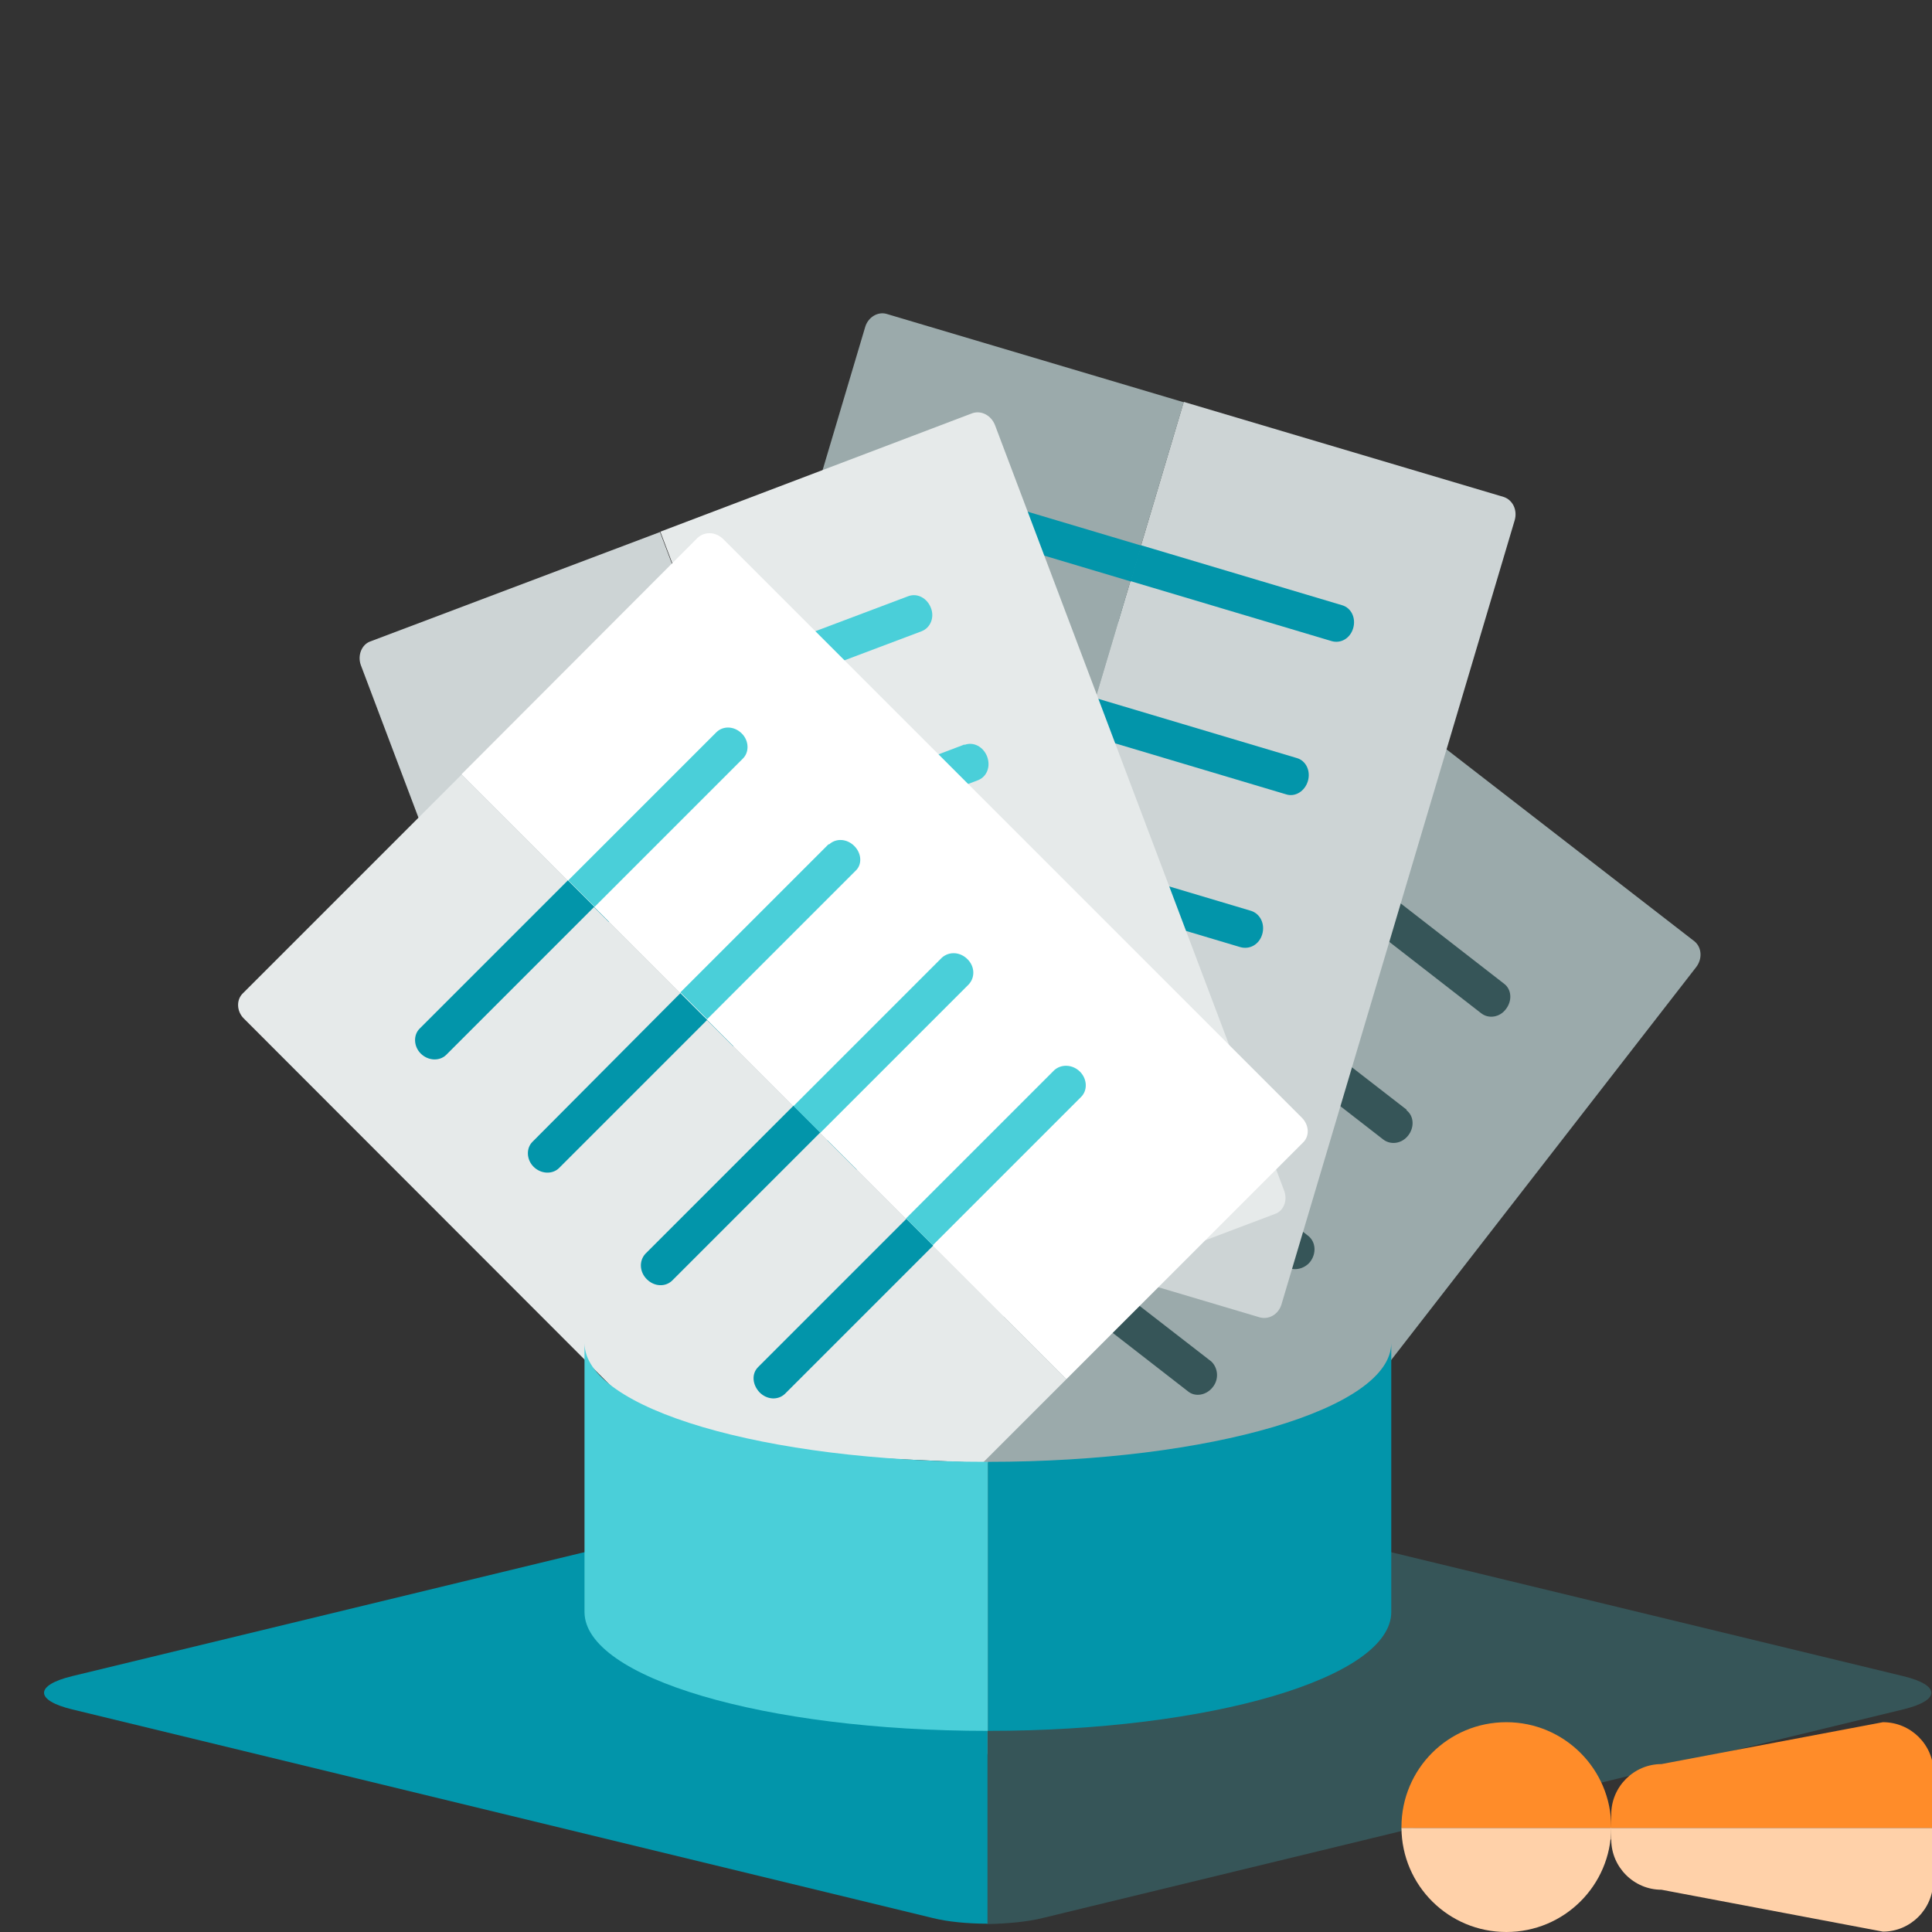 <?xml version="1.0" encoding="utf-8"?>
<!-- Generator: Adobe Illustrator 19.0.0, SVG Export Plug-In . SVG Version: 6.00 Build 0)  -->
<svg version="1.1" id="Layer_1" xmlns="http://www.w3.org/2000/svg" xmlns:xlink="http://www.w3.org/1999/xlink" x="0px" y="0px"
	 viewBox="-49 141 512 512" style="enable-background:new -49 141 512 512;" xml:space="preserve">
<rect x="-49" y="141" width="512" height="512" fill="#333333" stroke="none"/>
<style type="text/css">
	.st0{display:none;}
	.st1{display:inline;}
	.st2{fill:#9BAAAB;}
	.st3{fill:#365558;}
	.st4{fill:#0295AA;}
	.st5{fill:#CDD4D5;}
	.st6{fill:#E6EAEA;}
	.st7{fill:#4ACFD9;}
	.st8{fill:#FFFFFF;}
	.st9{fill:#FFD1A9;}
	.st10{fill:#FF8C29;}
</style>
<g id="Layer_3" class="st0">
	<rect x="1000" y="-281.4" class="st1" width="512" height="512.8"/>
</g>
<g>
	<path class="st2" d="M233.4,542l77.6-29.4l89.5-115.3c1.7-2.2,1.5-5.2-0.4-6.8l-70-54.2l-139,179.2l35.8,27.8
		C228.8,544.8,231.7,544.3,233.4,542z"/>
	<path class="st3" d="M265.2,286c-1.9-1.5-4.9-1-6.6,1.1l-98.9,127.4l6.5,81.6l24.8,19.3l139-179.1L265.2,286z"/>
	<g>
		<path class="st4" d="M261.9,333.6c-1.9-1.5-4.9-1-6.6,1.1c-1.7,2.1-1.5,5.2,0.5,6.7l43.9,34.1l6.1-7.8L261.9,333.6z"/>
		<path class="st4" d="M235.9,367c-1.9-1.5-4.9-1-6.6,1.1c-1.7,2.1-1.5,5.2,0.5,6.7l43.9,34.1l6.1-7.9L235.9,367L235.9,367z"/>
		<path class="st4" d="M203.3,401.6c-1.7,2.2-1.5,5.2,0.5,6.7l43.9,34.1l6.1-7.9l-43.9-34.1C208,398.9,205,399.4,203.3,401.6z"/>
		<path class="st4" d="M177.4,434.9c-1.7,2.2-1.5,5.2,0.5,6.7l43.9,34.1l6.1-7.9L184,433.7C182.1,432.3,179,432.9,177.4,434.9z"/>
	</g>
	<g>
		<path class="st3" d="M350.1,408.4c1.7-2.2,1.5-5.2-0.5-6.7l-43.9-34.1l-6.1,7.8l43.9,34.1C345.5,411.1,348.5,410.6,350.1,408.4z"
			/>
		<path class="st3" d="M324.2,441.9c1.7-2.2,1.5-5.2-0.5-6.7l0.1-0.1L279.8,401l-6.1,7.9l43.9,34.1
			C319.6,444.5,322.5,444.1,324.2,441.9z"/>
		<path class="st3" d="M298.2,475.4c1.7-2.2,1.5-5.2-0.4-6.8l-43.9-34.1l-6.1,7.9l43.9,34.1C293.6,478,296.6,477.4,298.2,475.4z"/>
		<path class="st3" d="M272.4,508.6c1.7-2.1,1.4-5.1-0.4-6.8L228,467.7l-6.1,7.9l43.9,34.1C267.7,511.3,270.7,510.8,272.4,508.6z"/>
	</g>
</g>
<g>
	<path id="SVGCleanerId_0_2_" class="st2" d="M242.9,294.9h-50.7l55.2,60.5V300C247.4,297.2,245.4,294.9,242.9,294.9z"/>
</g>
<g>
	<path class="st5" d="M290.6,486.7l61.8-207.8c0.8-2.7-0.5-5.4-2.9-6.2l-84.8-25.2l-64.7,217.4l84.8,25.2
		C287.3,490.8,289.8,489.3,290.6,486.7z"/>
	<path class="st2" d="M186,224.2c-2.3-0.7-4.9,0.8-5.7,3.4l-46,154.6l35.6,73.7l30.1,9l64.7-217.3L186,224.2z"/>
	<g>
		<path class="st4" d="M200.2,269.7c-2.3-0.7-4.9,0.8-5.7,3.4c-0.8,2.7,0.5,5.4,2.9,6.1l53.3,15.9l2.8-9.5L200.2,269.7z"/>
		<path class="st4" d="M188.1,310.3c-2.3-0.7-4.9,0.8-5.7,3.4c-0.8,2.6,0.5,5.4,2.9,6.1l53.3,15.9l2.9-9.6L188.1,310.3L188.1,310.3z
			"/>
		<path class="st4" d="M170.3,354.3c-0.8,2.7,0.5,5.4,2.9,6.1l53.3,15.9l2.9-9.6L176,350.8C173.6,350.1,171.1,351.7,170.3,354.3z"/>
		<path class="st4" d="M158.3,394.7c-0.8,2.7,0.5,5.4,2.9,6.1l53.3,15.9l2.9-9.6L164,391.2C161.6,390.6,159,392.2,158.3,394.7z"/>
	</g>
	<g>
		<path class="st4" d="M309.6,307.5c0.8-2.7-0.5-5.4-2.9-6.1l-53.3-15.9l-2.8,9.5l53.3,15.9C306.3,311.6,308.8,310.2,309.6,307.5z"
			/>
		<path class="st4" d="M297.6,348c0.8-2.7-0.5-5.4-2.9-6.1l0,0l-53.3-15.9l-2.9,9.6l53.3,15.9C294.2,352.3,296.8,350.7,297.6,348z"
			/>
		<path class="st4" d="M285.5,388.6c0.8-2.7-0.5-5.4-2.9-6.2l-53.3-15.9l-2.9,9.6l53.3,15.9C282.2,392.7,284.7,391.3,285.5,388.6z"
			/>
		<path class="st4" d="M273.4,429.1c0.8-2.6-0.5-5.3-2.9-6.2l-53.3-15.9l-2.9,9.6l53.3,15.9C270.1,433.3,272.6,431.8,273.4,429.1z"
			/>
	</g>
</g>
<g>
	<path id="SVGCleanerId_0_5_" class="st2" d="M196.3,331.5h-50.7l55.2,60.5v-55.5C200.9,333.8,198.9,331.6,196.3,331.5z"/>
</g>
<g>
	<path class="st6" d="M291.3,456.5l-76.6-202.8c-1-2.6-3.6-4-6-3.2L126,281.9L206.1,494l82.8-31.3
		C291.2,461.9,292.3,459.1,291.3,456.5z"/>
	<path class="st5" d="M49.1,311c-2.2,0.8-3.4,3.6-2.5,6.2l57,150.9l73,37.1L206,494L125.9,282L49.1,311z"/>
	<g>
		<path class="st4" d="M88,338.7c-2.2,0.8-3.4,3.6-2.5,6.2c1,2.6,3.6,4,6,3.1l52-19.6l-3.5-9.3L88,338.7z"/>
		<path class="st4" d="M102.9,378.3c-2.2,0.8-3.4,3.6-2.5,6.2c1,2.5,3.6,4,6,3.1l52-19.6l-3.5-9.4L102.9,378.3L102.9,378.3z"/>
		<path class="st4" d="M115.3,424.2c1,2.6,3.6,4,6,3.1l52-19.6l-3.5-9.4l-52,19.6C115.5,418.7,114.4,421.5,115.3,424.2z"/>
		<path class="st4" d="M130.3,463.6c1,2.6,3.6,4,6,3.1l52-19.6l-3.5-9.4l-52,19.6C130.5,458.2,129.3,461.1,130.3,463.6z"/>
	</g>
	<g>
		<path class="st7" d="M197.7,302.1c-1-2.6-3.6-4-6-3.1l-52,19.6l3.5,9.3l52-19.6C197.6,307.4,198.7,304.6,197.7,302.1z"/>
		<path class="st7" d="M212.6,341.5c-1-2.6-3.6-4-6-3.1l0-0.1l-52,19.7l3.5,9.4l52-19.6C212.5,346.9,213.6,344.2,212.6,341.5z"/>
		<path class="st7" d="M227.6,381.2c-1-2.6-3.6-4-6-3.2l-52,19.6l3.5,9.4l52-19.6C227.5,386.5,228.6,383.7,227.6,381.2z"/>
		<path class="st7" d="M242.5,420.7c-1-2.5-3.6-3.9-6-3.2l-52,19.6l3.5,9.4l52-19.6C242.4,426,243.5,423.2,242.5,420.7z"/>
	</g>
</g>
<g>
	<path class="st8" d="M296,437.2L142.7,283.9c-2-2-4.9-2.1-6.8-0.4l-62.6,62.7l160.3,160.3l62.6-62.6
		C298.1,442.2,298,439.2,296,437.2z"/>
	<path class="st6" d="M15.3,404.3c-1.7,1.7-1.6,4.7,0.3,6.6L129.6,525l81.8,3.7l22.2-22.2L73.3,346.3L15.3,404.3z"/>
	<g>
		<path class="st4" d="M62.2,413.6c-1.7,1.7-1.6,4.7,0.3,6.6c1.9,1.9,4.9,2.1,6.7,0.4l39.3-39.3l-7-7L62.2,413.6z"/>
		<path class="st4" d="M92.1,443.6c-1.7,1.7-1.6,4.7,0.3,6.6s4.9,2.1,6.7,0.4l39.3-39.3l-7.1-7.1L92.1,443.6L92.1,443.6z"/>
		<path class="st4" d="M122.4,480c2,2,4.9,2.1,6.7,0.4l39.3-39.3l-7.1-7.1L122,473.3C120.3,475.2,120.5,478.1,122.4,480z"/>
		<path class="st4" d="M152.3,510c2,2,4.9,2.1,6.7,0.4l39.3-39.3l-7.1-7.1l-39.3,39.3C150.1,505.1,150.4,508,152.3,510z"/>
	</g>
	<g>
		<path class="st7" d="M147.6,335.4c-2-2-4.9-2.1-6.7-0.4l-39.3,39.3l7,7l39.3-39.3C149.6,340.3,149.5,337.3,147.6,335.4z"/>
		<path class="st7" d="M177.4,365.2c-2-2-4.9-2.1-6.7-0.4l-0.1-0.1l-39.3,39.3l7.1,7.1l39.3-39.3
			C179.5,370.2,179.4,367.2,177.4,365.2z"/>
		<path class="st7" d="M207.4,395.2c-2-2-4.9-2.1-6.8-0.4l-39.3,39.3l7.1,7.1l39.3-39.3C209.4,400.1,209.4,397.2,207.4,395.2z"/>
		<path class="st7" d="M237.2,425c-1.9-1.9-4.9-2.1-6.8-0.4l-39.3,39.3l7.1,7.1l39.3-39.3C239.3,429.9,239.1,426.9,237.2,425z"/>
	</g>
</g>
<circle class="st6" cx="196.8" cy="596.3" r="18.5"/>
<path class="st3" d="M227.3,649.3L455.4,594c9.9-2.4,9.9-6.4,0-8.8L227.3,530c-4.1-1-9.4-1.5-14.7-1.4v122.3
	C217.9,650.8,223.3,650.3,227.3,649.3z"/>
<path class="st4" d="M-29.9,585.2c-9.9,2.4-9.9,6.4,0,8.8l228.1,55.3c4,1,9.3,1.5,14.5,1.5V528.5c-5.2,0-10.5,0.5-14.5,1.5
	L-29.9,585.2z"/>
<path class="st4" d="M319.7,496.9c0,17.4-47.8,31.5-106.8,31.5c0,0,0,0-0.1,0v7.1v32.7v31.5c0,0,0,0,0.1,0
	c59,0,106.8-14.1,106.8-31.5v-32.7V496.9"/>
<path class="st7" d="M105.9,496.9c0,17.4,47.8,31.5,106.8,31.5c0,0,0,0,0.1,0v7.1v32.7v31.5c0,0,0,0-0.1,0
	c-59,0-106.8-14.1-106.8-31.5v-32.7V496.9"/>
<path class="st9" d="M350.2,653c15.3,0,27.7-12.3,27.8-27.6h-55.6C322.5,640.7,334.9,653,350.2,653z"/>
<path class="st10" d="M350.2,597.4c-15.4,0-27.8,12.4-27.8,27.8c0,0.1,0,0.1,0,0.2H378c0-0.1,0-0.1,0-0.2
	C378,609.8,365.5,597.4,350.2,597.4z"/>
<path class="st9" d="M378,628.5c0,7.3,6,13.3,13.3,13.3l58.7,11.1c7.3,0,13.3-6,13.3-13.3v-14.2h-85.4v3.1L378,628.5L378,628.5z"/>
<path class="st10" d="M450,597.4l-58.7,11.1c-7.3,0-13.3,6-13.3,13.3v3.6h85.4v-14.7C463.4,603.4,457.4,597.4,450,597.4z"/>
</svg>
